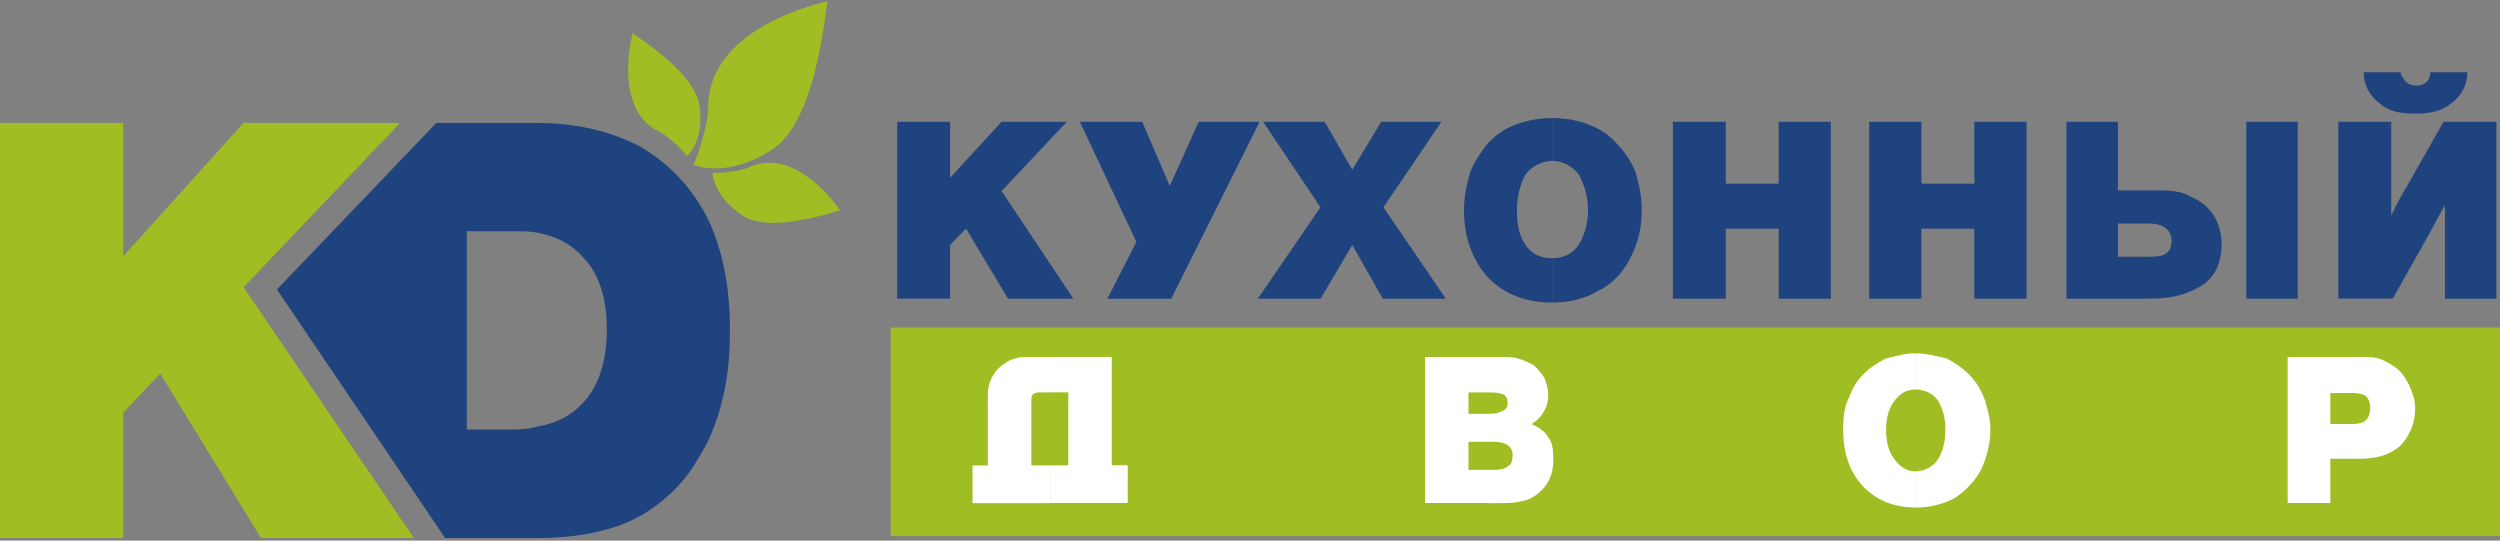 <?xml version="1.0" encoding="UTF-8"?> <svg xmlns="http://www.w3.org/2000/svg" width="800" height="173" viewBox="0 0 800 173" fill="none"><rect x="0" y="0" width="800" height="173" fill="#808080" stroke="none"/><path fill-rule="evenodd" clip-rule="evenodd" d="M39.44 132.044V172.169H0V39.313H39.44V82.021L77.945 39.313H128.031L77.945 91.92L132.451 172.169H83.517L51.269 119.531L39.44 132.044Z" fill="#A0BE24"></path><path fill-rule="evenodd" clip-rule="evenodd" d="M264.903 0.372C264.187 0.372 262.132 37.415 247.502 47.563C232.654 57.493 221.977 52.761 221.977 52.761C221.977 52.761 226.615 41.181 226.615 34.364C226.615 7.687 265.588 0.372 264.903 0.372Z" fill="#A0BE24"></path><path fill-rule="evenodd" clip-rule="evenodd" d="M268.856 67.391C268.856 66.924 247.066 75.173 237.759 69.041C228.015 62.66 228.016 55.345 228.016 55.345C228.016 55.345 235.891 55.345 239.844 53.446C255.159 46.597 269.074 67.609 268.825 67.36L268.856 67.391Z" fill="#A0BE24"></path><path fill-rule="evenodd" clip-rule="evenodd" d="M202.49 10.52C202.272 10.987 222.226 22.567 223.844 33.866C225.463 45.197 219.891 49.897 219.891 49.897C219.891 49.897 214.786 43.983 210.864 42.115C195.797 34.8 202.49 10.271 202.49 10.489V10.52Z" fill="#A0BE24"></path><path fill-rule="evenodd" clip-rule="evenodd" d="M139.642 39.313L88.623 92.636L142.443 172.169H171.891C180.233 172.169 187.891 171.235 194.397 169.336C200.654 167.686 206.008 164.854 210.864 161.087C215.72 157.321 219.891 152.838 223.159 147.173C226.646 141.757 229.416 135.375 231.035 128.309C232.871 121.461 233.587 113.928 233.587 105.43C233.587 91.733 231.253 79.936 226.397 69.788C221.292 59.889 214.101 52.325 204.825 46.908C195.798 42.177 184.871 39.344 171.891 39.344H139.642V39.313ZM171.891 136.527C169.338 137.243 166.786 137.461 163.766 137.461H149.385V73.99H164.233C167.004 73.99 169.556 73.99 171.891 74.457C177.93 75.64 182.786 78.006 186.272 82.021C191.595 87.22 194.179 95.22 194.179 105.367C194.179 115.515 191.626 123.764 186.272 129.181C182.786 132.947 177.93 135.562 171.891 136.496V136.527Z" fill="#1F437E"></path><path fill-rule="evenodd" clip-rule="evenodd" d="M686.101 95.594V82.147H687.72C690.272 82.147 692.327 81.929 693.292 80.964C694.443 80.03 694.91 78.847 694.91 77.197C694.91 73.648 692.358 71.532 687.72 71.532H686.101V60.917H690.272C694.443 60.917 698.397 61.166 701.167 63.034C704.186 64.217 706.739 66.333 708.358 68.917C709.976 71.501 710.91 74.582 710.91 77.882C710.91 83.547 709.292 87.812 705.338 90.862C701.167 93.695 695.813 95.563 688.622 95.563H686.07L686.101 95.594ZM402.615 95.594V95.345L402.833 95.127V95.594H402.615ZM402.615 39.905V38.971H402.833V39.438L402.615 39.905ZM718.817 95.594V38.971H735.284V95.594H718.817ZM772.856 36.357C768.218 36.357 764.264 35.672 761.494 33.057C758.008 30.473 756.389 26.925 756.389 23.127H768.218C768.218 24.092 768.902 24.777 769.836 26.209C770.77 26.925 771.922 27.392 773.074 27.392C774.941 27.392 775.626 26.925 776.56 26.209C777.463 25.275 777.712 24.092 777.712 23.127H789.541C789.541 26.925 787.922 30.473 784.436 33.057C781.198 35.672 777.463 36.357 772.856 36.357ZM748.264 38.971H765.198V68.917C767.284 64.683 768.903 61.602 770.303 59.485L781.914 38.971H798.848V95.594H782.381V65.617C780.762 68.45 779.144 71.532 777.494 74.582L765.665 95.563H748.264V38.971ZM686.101 60.917H677.727V38.971H661.26V95.594H686.101V82.147H677.727V71.532H686.101V60.917ZM496.809 96.777V82.614C500.078 82.614 503.066 81.431 505.152 78.38C506.77 75.796 508.171 71.999 508.171 67.298C508.171 62.598 506.801 58.8 505.152 55.75C503.066 53.135 500.047 51.485 496.809 51.485V37.789C500.98 37.789 505.152 38.505 508.42 39.905C511.906 41.088 514.895 43.205 517.229 45.82C519.782 48.403 521.868 51.485 523.268 54.785C524.451 58.8 525.354 62.567 525.354 67.298C525.354 72.715 524.202 77.913 521.65 82.645C519.564 86.878 516.078 90.894 511.408 93.041C507.268 95.625 502.132 96.808 496.809 96.808V96.777ZM585.868 38.971V95.594H569.183V73.182H552.249V95.594H535.315V38.971H552.249V58.769H569.183V38.971H585.868ZM648.498 38.971V95.594H631.782V73.182H614.848V95.594H598.132V38.971H614.848V58.769H631.782V38.971H648.498ZM496.778 37.789C492.358 37.789 488.653 38.505 484.949 39.905C481.463 41.088 478.692 43.205 476.14 45.82C474.054 48.403 471.969 51.485 470.568 54.785C469.416 58.8 468.482 62.567 468.482 67.298C468.482 75.796 471.035 83.112 476.14 88.777C481.463 94.193 488.187 96.808 496.778 96.808V82.645C493.292 82.645 490.272 81.462 488.187 78.411C486.101 75.329 485.416 72.03 485.416 67.329C485.416 62.629 486.568 58.831 488.187 55.781C490.272 53.166 493.292 51.516 496.778 51.516V37.82V37.789ZM402.833 95.594H422.568L432.747 78.38L442.49 95.594H462.661L442.708 66.333L461.26 38.971H441.992L432.716 54.318L423.906 38.971H404.202L422.537 66.333L402.801 95.127V95.594H402.833ZM402.615 38.971V39.905L374.786 95.594H354.366L363.642 77.415L345.556 38.971H365.51L374.319 59.485L383.595 38.971H402.615ZM402.615 95.345L402.397 95.594H402.615V95.345ZM304.031 78.349V95.563H287.097V38.971H304.031V56.901L320.498 38.971H341.385L320.498 61.135L343.471 95.594H322.583L309.136 73.182L304.031 78.38V78.349Z" fill="#1F437E"></path><path fill-rule="evenodd" clip-rule="evenodd" d="M285.012 104.807H800V171.547H285.012V104.807Z" fill="#A0BE24"></path><path fill-rule="evenodd" clip-rule="evenodd" d="M752.218 146.801V135.688H752.902C754.77 135.688 756.358 135.221 757.074 134.505C758.008 133.571 758.474 132.388 758.474 130.489C758.474 128.84 758.008 127.657 757.074 126.723C756.358 126.256 754.988 125.758 752.902 125.758H752.218V114.209H753.836C757.074 114.209 759.408 114.209 761.027 114.676C762.646 115.143 764.264 116.077 766.132 117.26C768.218 118.692 769.369 120.342 770.77 122.925C771.922 125.509 772.856 127.875 772.856 130.489C772.856 135.688 770.988 139.454 768.218 142.536C764.731 145.618 760.56 146.801 754.988 146.801H752.218ZM752.218 114.24H732.046V160.964H745.712V146.801H752.218V135.688H745.712V125.789H752.218V114.24ZM612.794 162.365V150.816C615.813 150.816 618.366 149.384 619.984 147.268C621.603 144.653 622.537 141.602 622.537 137.369C622.537 133.602 621.603 130.521 619.984 127.937C618.366 125.82 615.813 124.637 612.794 124.637V113.089C616.747 113.089 619.984 114.022 623.004 114.738C625.556 116.139 628.109 117.789 630.194 119.937C632.28 122.054 633.899 124.637 635.05 127.719C635.984 130.552 636.918 134.1 636.918 137.4C636.918 142.598 635.517 146.832 633.899 150.38C631.813 154.147 628.794 157.229 625.556 159.345C621.603 161.462 617.432 162.427 612.794 162.427V162.365ZM612.794 113.057C609.556 113.057 606.537 113.991 603.517 114.707C600.747 116.108 598.194 117.758 596.109 119.906C594.023 122.022 592.622 124.606 591.471 127.688C590.07 130.521 589.821 134.069 589.821 137.369C589.821 145.151 591.938 151.065 596.109 155.548C600.28 160.03 606.07 162.396 612.825 162.396V150.847C610.272 150.847 607.969 149.415 606.101 146.832C604.482 144.684 603.548 141.633 603.548 137.4C603.548 133.633 604.482 130.552 606.101 128.435C607.969 125.82 610.272 124.637 612.825 124.637V113.089L612.794 113.057ZM476.171 160.964V150.349H478.257C480.342 150.349 481.961 149.882 482.895 148.917C483.58 148.699 484.046 147.268 484.046 145.618C484.046 143.003 481.961 141.384 478.257 141.384H476.171V132.419H476.638C478.724 132.419 479.875 131.952 480.809 131.485C481.992 130.987 482.428 130.303 482.428 128.871C482.428 126.287 480.809 125.571 476.638 125.571H476.171V114.24H478.724C481.961 114.24 484.513 114.24 485.696 114.707C487.533 115.174 489.183 116.108 490.801 116.824C492.202 118.256 493.354 119.408 494.288 121.089C494.973 122.987 495.44 124.606 495.44 126.287C495.44 130.521 493.354 133.602 490.117 135.719C492.202 136.684 494.288 137.836 495.44 139.984C496.84 141.633 497.058 144.217 497.058 146.832C497.058 150.38 496.373 153.182 494.288 155.797C492.202 158.38 489.65 160.03 486.194 160.528C484.545 160.995 482.023 160.995 478.755 160.995H476.202L476.171 160.964ZM336.062 148.917H341.852V125.54H336.062V114.209H355.766V148.886H360.871V160.933H336.062V148.886V148.917ZM476.171 114.24H456V160.964H476.171V150.349H469.914V141.384H476.171V132.419H469.914V125.571H476.171V114.24ZM330.023 148.917V128.404C330.023 127.688 330.023 126.754 330.49 126.287C330.957 125.82 331.891 125.571 332.109 125.571H336.062V114.24H327.938C324.7 114.24 321.681 115.641 319.128 118.256C317.043 120.84 316.109 123.205 316.109 126.287V148.949H311.222V160.995H336.031V148.949H329.992L330.023 148.917Z" fill="white"></path></svg> 